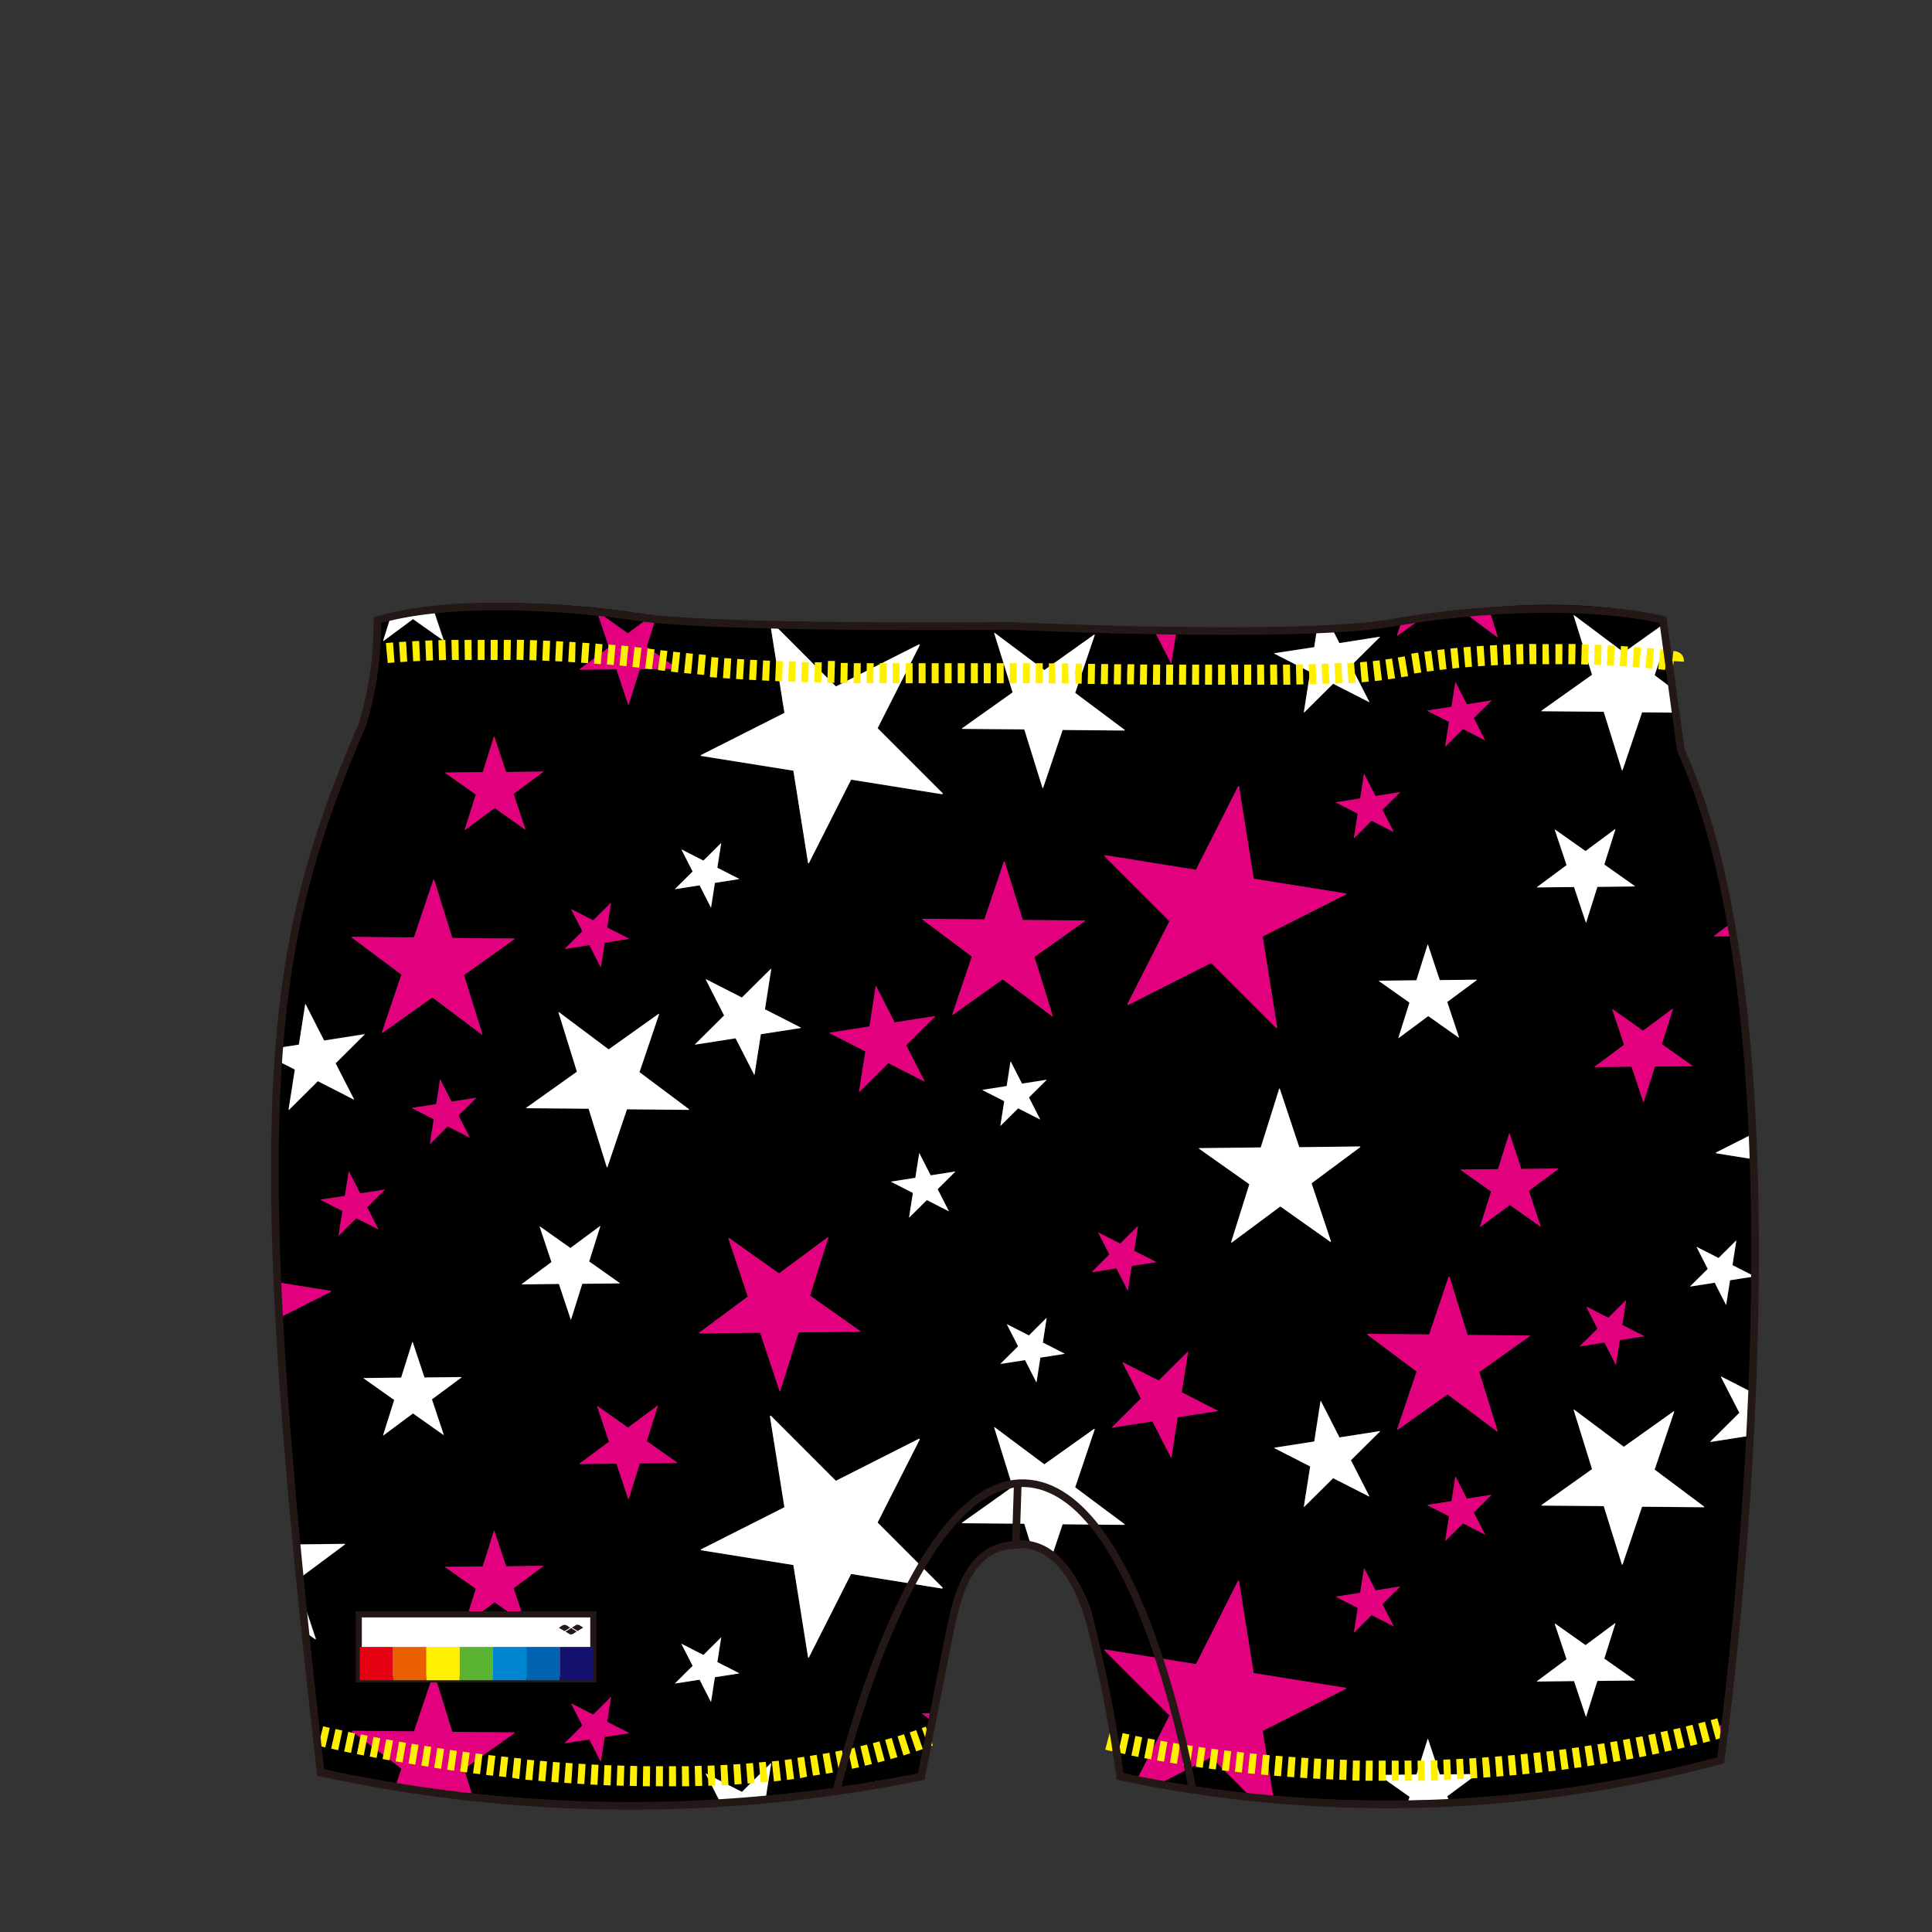 <svg xmlns="http://www.w3.org/2000/svg" viewBox="3 24 63 63">
  <rect x="3" y="24" width="63" height="63" fill="#333333" stroke="none"/>
  <title>OAT-7063_back</title>
  <g id="a-color"><polygon points="19.464 50.665 19.464 49.695 19.204 49.888 19.464 50.665"/><polygon points="19.204 75.791 19.464 76.568 19.464 75.598 19.204 75.791"/><path d="M40.936,82.093c.686.123,1.612.266,2.734.386L42.495,81.3Z"/><polygon points="57.63 46.522 57.387 44.743 56.956 46.018 57.63 46.522"/><path d="M51.544,43.823l.294.945-.011.014L50.651,43.9q-.534.054-1.106.132l-.967.687-.022-.007.19-.561-.332.054a18.8,18.8,0,0,1-2.028.192l.291.571,1.316-.206.008.008-.949.942.6,1.17-.007.013-1.172-.6-.943.937-.013-.007.206-1.313-1.172-.6.007-.013,1.3-.2.107-.684c-1.4.058-3.039.06-4.581.039L41.2,45.635l-.012,0-.605-1.187-1.316.206-.008-.008.226-.224c-1.962-.05-3.43-.119-3.43-.119s-4.3.044-7.918-.044l2.125,2.127,2.712-1.373.024.024-1.375,2.711,2.127,2.129-.024.024-2.967-.475-1.381,2.729-.024-.012-.479-3.01-3.01-.481-.012-.024,2.73-1.379-.473-2.967.022-.022c-1.46-.035-2.808-.092-3.719-.182l-.32,1.017,1,.705-.006.009-1.218.014L23.5,46.982l-.01,0-.386-1.16-1.2.014-.008-.011.966-.717-.385-1.153.011-.008.992.7.8-.591c-.142-.015-.276-.031-.392-.048a28.225,28.225,0,0,0-6.777-.231l.368,1.1-.011.008-.992-.7-.966.717-.008-.011L15.773,44c-.134.032-.266.065-.392.1A11.513,11.513,0,0,1,14.9,47.49a30.518,30.518,0,0,0-2.732,10.661l.58-.091.206-1.321.012,0,.605,1.187,1.316-.206.008.008-.949.942.6,1.17-.007.013-1.172-.6-.943.937-.013-.007.206-1.313-.481-.245a66.259,66.259,0,0,0-.012,7.2l1.663.266.012.024-1.621.819c.118,2.173.307,4.624.574,7.424l1.491-.018.014.018-1.4,1.042q.049.5.1,1.008l.345,1.032-.018.013-.236-.167c.145,1.387.305,2.849.482,4.4,0,0,.887.221,2.4.465l.163-.484-1.615-1.208.007-.022,2.017.019.639-1.892.022.007.591,1.9,2.029.017v.018L18.13,81.684l.248.8a49.906,49.906,0,0,0,8.079.232l-.443-.868.007-.013,1.172.6.943-.937.013.007-.173,1.1c1.164-.1,2.358-.258,3.568-.475l.012-.077.012,0,.033.065c.5-.091,1-.189,1.507-.3l.326-1.663-.359-.268.007-.021.408,0c.2-1,.417-2.119.515-2.613.259-1.291.619-2.941,2.165-2.991a1.141,1.141,0,0,1,.407,0l-.178-.573-2.029-.017v-.018l1.648-1.171-.6-1.931.011-.014,1.624,1.217L38.678,70.6l.022.007L38.061,72.5,39.676,73.7l-.007.021-2.017-.019-.3.893a4.51,4.51,0,0,1,1.4,2.758,42.845,42.845,0,0,1,.841,4.46s.188.047.529.119l1.011-1.995-2.127-2.129.024-.024L42,78.264l1.381-2.729.024.012.479,3.01,3.01.481.012.024-2.73,1.379.338,2.118c1.286.112,2.775.183,4.41.162l.04-.126-1-.705.006-.009,1.219-.014.366-1.162.01,0,.386,1.16,1.2-.014.008.011-.966.717.037.109a39.321,39.321,0,0,0,8.948-1.4s.043-.307.112-.859l-.382,0-.014-.018.437-.325c.208-1.718.578-5.132.8-9.2l-.037-.073-1.316.206-.008-.008.949-.942-.6-1.17.007-.013,1.072.547c.1-2.429.142-5.035.058-7.621l-1.292-.207-.012-.024,1.27-.642a55.992,55.992,0,0,0-.617-6.414l-.7.008-.014-.018.629-.467a23.457,23.457,0,0,0-1.643-5.693l-.152-1.117-1.18-.011-.639,1.892-.022-.007-.591-1.9-2.029-.017v-.018L54.914,46l-.6-1.931.011-.014,1.624,1.217,1.377-.979-.026-.189A18.912,18.912,0,0,0,51.544,43.823Zm.3,18.3.366-1.162.01,0,.386,1.16,1.2-.014.008.011-.966.717.385,1.153-.011.008-.992-.7-.966.717L51.262,64l.361-1.146-1-.705.006-.009Zm-2.3-14.954.787-.123.125-.8h.007l.367.72.8-.125,0,.005-.576.571.362.71,0,.008-.711-.363-.572.568-.008,0,.125-.8-.711-.363Zm.008,7.634.01,0,.386,1.16,1.2-.014.008.011-.966.717.385,1.153-.011.008-.992-.7-.966.717-.008-.011.361-1.146-1-.705.006-.009,1.219-.014ZM46.566,50.16l.787-.123.125-.8h.007l.367.72.8-.125,0,.005-.576.571.362.71,0,.008-.711-.363-.572.568-.008,0,.125-.8-.711-.363ZM42,52.361l1.381-2.729.024.012.479,3.01,3.01.481.012.024-2.73,1.379.473,2.967-.024.024L42.495,55.4l-2.712,1.373-.024-.024,1.375-2.711L39.006,51.91l.024-.024Zm-7.626-4.612,1.648-1.171-.6-1.931.011-.014,1.624,1.217,1.625-1.155.022.007-.639,1.892L39.676,47.8l-.007.021L37.652,47.8,37.014,49.7l-.022-.007-.591-1.9-2.029-.017Zm-4.32,9.925,1.3-.2.206-1.321.012,0,.605,1.187,1.316-.206.008.008-.949.942.6,1.17-.007.013-1.172-.6-.943.937-.013-.007.206-1.313-1.172-.6ZM30,64.341l.014.018-.595,1.889L31.06,67.41l-.01.015-2.008.023-.6,1.916-.017.005-.637-1.913-1.98.023-.014-.018,1.592-1.182-.634-1.9.018-.013L28.4,65.523Zm-1.859-8.75.013.007-.206,1.313,1.172.6-.007.013-1.3.2L27.6,59.046l-.012,0-.605-1.187-1.316.206-.008-.008.949-.942-.6-1.17.007-.013,1.172.6Zm-2.552-3.173-.362-.71,0-.008.711.363.572-.568.008,0-.125.8.711.363,0,.008-.787.123-.125.8H26.18l-.367-.72-.8.125,0-.005Zm-3.956,1.239,0-.008.711.363.572-.568.008,0-.125.8.711.363,0,.008-.787.123-.125.8h-.007l-.367-.72-.8.125,0-.005.576-.571ZM21.223,57l1.624,1.217,1.624-1.155.022.007-.639,1.892,1.615,1.208-.007.021-2.017-.019-.639,1.892-.022-.007-.591-1.9-2.029-.017v-.018l1.648-1.171-.6-1.931Zm-3.7-7.809,1.218-.014.366-1.162.01,0,.386,1.16,1.2-.014.008.011-.966.717.385,1.153-.011.008-.992-.7-.966.717-.008-.011.361-1.146-1-.705Zm-3.05,5.38.007-.022,2.017.019.639-1.892.022.007.591,1.9,2.029.017v.018L18.13,55.8l.6,1.931-.011.014L17.1,56.524l-1.624,1.155-.022-.007.639-1.892Zm3.841,6.513,0,.008-.711-.363-.572.568-.008,0,.125-.8-.711-.363,0-.008L17.225,60l.125-.8h.007l.367.72.8-.125,0,.005-.576.571Zm-4.266,3.2-.008,0,.125-.8-.711-.363,0-.008L14.246,63l.125-.8h.007l.367.72.8-.125,0,.005-.576.571.362.71,0,.008-.711-.363Zm3.411,6.5-.992-.7-.966.717-.008-.011.361-1.146-1-.705.006-.009,1.218-.014.366-1.162.01,0,.386,1.16,1.2-.014.008.011-.966.717.385,1.153Zm2.673,6.15-.011.008-.992-.7-.966.717-.008-.011.361-1.146-1-.705.006-.009,1.218-.014.366-1.162.01,0,.386,1.16,1.2-.014.008.011-.966.717Zm-.109-11.06-.008-.011.966-.717L20.6,64l.011-.008.992.7.966-.717.008.011-.361,1.146,1,.705-.006.009-1.219.014-.366,1.162-.01,0-.386-1.16Zm3.482,14.635-.787.123-.125.8h-.007l-.367-.72-.8.125,0-.005.576-.571-.362-.71,0-.008.711.363.572-.568.008,0-.125.8.711.363Zm.358-8.8L23.5,72.885l-.01,0-.386-1.16-1.2.014-.008-.011.966-.717-.385-1.153.011-.008.992.7.966-.717.008.011-.361,1.146,1,.705-.006.009ZM27.1,78.569l-.787.123-.125.8H26.18l-.367-.72-.8.125,0-.005.576-.571-.362-.71,0-.008.711.363.572-.568.008,0-.125.8.711.363ZM33.721,75.8l-2.967-.475-1.381,2.729-.024-.012-.479-3.01-3.01-.481-.012-.024,2.73-1.379-.473-2.967.024-.024,2.127,2.129,2.712-1.373.024.024-1.375,2.711,2.127,2.129Zm-.146-13.024.362.71,0,.008-.711-.363-.572.568-.008,0,.125-.8-.711-.363,0-.008.787-.123.125-.8h.007l.367.72.8-.125,0,.005Zm1.46-3.232,0-.008.787-.123.125-.8h.007l.367.72.8-.125.005.005-.576.571.362.71,0,.008-.711-.363-.572.568-.008,0,.125-.8Zm2.677,8.6-.787.123-.125.8h-.007l-.367-.72-.8.125-.005-.005L36.2,67.9l-.362-.71,0-.008.711.363.572-.568.008,0-.125.8.711.363Zm.668-14.114-1.648,1.171.6,1.931-.011.014L35.7,55.935,34.073,57.09l-.022-.007.639-1.892-1.615-1.208.007-.021,2.017.019.639-1.892.022.007.591,1.9,2.029.017Zm.225,11.451-.005-.005.576-.571-.362-.71,0-.008.711.363.572-.568.008,0-.125.8.711.363,0,.008-.787.123-.125.8h-.007l-.367-.72ZM42.7,70.014l-1.3.2L41.2,71.537l-.012,0-.605-1.187-1.316.206-.008-.008L40.2,69.6l-.6-1.17.007-.013,1.172.6.943-.937.013.007L41.535,69.4l1.172.6Zm.458-5.49-.014-.018.595-1.889-1.647-1.163.01-.015,2.008-.023.6-1.916.017-.005.637,1.913,1.98-.023.014.018-1.592,1.182.635,1.9-.018.013L44.75,63.342Zm2.371,8.615-.013-.007.206-1.313-1.172-.6.007-.013,1.3-.2.206-1.321.012,0,.605,1.187,1.316-.206.008.008-.949.942.6,1.17-.007.013-1.172-.6Zm2.914,3.883,0,.008-.711-.363-.572.568-.008,0,.125-.8-.711-.363,0-.008.787-.123.125-.8h.007l.367.72.8-.125,0,.005-.576.571Zm2.979-2.991,0,.008-.711-.363-.572.568-.008,0,.125-.8-.711-.363,0-.008.787-.123.125-.8h.007l.367.72.8-.125,0,.005-.576.571Zm1.464-6.461L51.237,68.74l.6,1.931-.011.014L50.2,69.468l-1.624,1.155-.022-.007.639-1.892L47.58,67.517l.007-.021,2.017.019.639-1.892.022.007.591,1.9,2.029.017ZM56.308,78.8l-1.219.014-.366,1.162-.01,0-.386-1.16-1.2.014-.008-.011.966-.717L53.7,76.951l.011-.008.992.7.966-.717.008.011-.361,1.146,1,.705Zm2.256-5.649-2.017-.019-.639,1.892-.022-.007-.591-1.9L53.266,73.1v-.018l1.648-1.171-.6-1.931.011-.014,1.624,1.217,1.625-1.155.022.007-.639,1.892,1.615,1.208ZM54.73,66.616l0-.008.711.363.572-.568.008,0-.125.8.711.363,0,.008-.787.123-.125.8h-.007l-.367-.72-.8.125-.005-.005.576-.571Zm3.6-1.957.711.363.572-.568.008,0-.125.8.711.363,0,.008-.787.123-.125.8h-.007l-.367-.72-.8.125,0-.005.576-.571-.362-.71ZM56.577,57.61l.966-.717.008.011-.361,1.146,1,.705-.006.009-1.218.014L56.6,59.94l-.01,0-.386-1.16L55,58.8l-.008-.011.966-.717-.385-1.153.011-.008ZM53.7,51.058l.011-.008.992.7.966-.717.008.011-.361,1.146,1,.705-.006.009-1.219.014-.366,1.162-.01,0-.386-1.16-1.2.014-.008-.011.966-.717Z"/>
  </g>
  <g id="b-color"><polygon points="39.771 66.081 39.778 66.082 39.903 65.281 40.691 65.158 40.695 65.15 39.984 64.787 40.109 63.99 40.101 63.986 39.529 64.554 38.818 64.191 38.814 64.199 39.176 64.909 38.6 65.481 38.605 65.486 39.404 65.361 39.771 66.081" style="fill:#e3007f"/><polygon points="35.76 52.097 35.738 52.089 35.099 53.981 33.083 53.962 33.076 53.983 34.691 55.191 34.052 57.083 34.073 57.09 35.698 55.935 37.322 57.152 37.333 57.137 36.732 55.207 38.381 54.035 38.381 54.017 36.351 54 35.76 52.097" style="fill:#e3007f"/><polygon points="33.489 57.133 32.173 57.339 31.567 56.152 31.556 56.15 31.35 57.471 30.052 57.674 30.045 57.687 31.217 58.285 31.011 59.598 31.024 59.605 31.966 58.668 33.138 59.266 33.145 59.253 32.548 58.083 33.497 57.141 33.489 57.133" style="fill:#e3007f"/><polygon points="47.148 51.328 47.156 51.332 47.727 50.763 48.438 51.126 48.443 51.118 48.08 50.408 48.656 49.837 48.651 49.832 47.853 49.957 47.485 49.237 47.478 49.235 47.353 50.037 46.566 50.16 46.562 50.168 47.273 50.531 47.148 51.328" style="fill:#e3007f"/><polygon points="24.45 69.848 24.441 69.837 23.475 70.554 22.483 69.852 22.472 69.861 22.857 71.013 21.891 71.731 21.899 71.742 23.101 71.728 23.487 72.888 23.497 72.885 23.863 71.722 25.082 71.708 25.088 71.699 24.089 70.994 24.45 69.848" style="fill:#e3007f"/><polygon points="30.009 64.359 29.995 64.341 28.403 65.523 26.767 64.366 26.749 64.38 27.384 66.28 25.791 67.462 25.805 67.48 27.785 67.457 28.422 69.37 28.439 69.364 29.042 67.448 31.05 67.425 31.06 67.41 29.414 66.248 30.009 64.359" style="fill:#e3007f"/><polygon points="50.126 48.336 50.134 48.341 50.706 47.772 51.417 48.135 51.421 48.127 51.059 47.417 51.635 46.846 51.63 46.84 50.831 46.965 50.464 46.245 50.457 46.244 50.332 47.046 49.544 47.169 49.54 47.177 50.251 47.54 50.126 48.336" style="fill:#e3007f"/><polygon points="46.904 53.159 46.892 53.135 43.882 52.654 43.403 49.644 43.379 49.631 41.997 52.361 39.031 51.886 39.006 51.91 41.133 54.039 39.759 56.75 39.783 56.774 42.495 55.401 44.622 57.53 44.647 57.506 44.174 54.538 46.904 53.159" style="fill:#e3007f"/><polygon points="53.812 62.104 52.611 62.118 52.225 60.957 52.214 60.961 51.849 62.123 50.63 62.137 50.624 62.146 51.623 62.852 51.262 63.997 51.27 64.008 52.236 63.291 53.228 63.993 53.239 63.985 52.855 62.832 53.821 62.115 53.812 62.104" style="fill:#e3007f"/><polygon points="50.265 65.63 50.243 65.622 49.604 67.514 47.588 67.495 47.58 67.517 49.195 68.725 48.557 70.616 48.578 70.623 50.203 69.468 51.827 70.685 51.838 70.671 51.237 68.74 52.885 67.569 52.885 67.551 50.856 67.533 50.265 65.63" style="fill:#e3007f"/><polygon points="41.741 68.089 41.728 68.082 40.785 69.019 39.613 68.421 39.607 68.434 40.203 69.604 39.254 70.546 39.262 70.555 40.579 70.349 41.184 71.536 41.196 71.537 41.402 70.216 42.7 70.014 42.707 70 41.535 69.402 41.741 68.089" style="fill:#e3007f"/><polygon points="57.551 56.904 57.543 56.893 56.577 57.61 55.585 56.908 55.574 56.916 55.959 58.069 54.993 58.786 55.001 58.797 56.202 58.783 56.589 59.944 56.599 59.94 56.965 58.778 58.183 58.764 58.19 58.755 57.191 58.05 57.551 56.904" style="fill:#e3007f"/><polygon points="56.025 66.407 56.017 66.402 55.445 66.971 54.734 66.608 54.73 66.616 55.092 67.326 54.516 67.897 54.521 67.902 55.32 67.778 55.687 68.498 55.694 68.499 55.819 67.697 56.607 67.574 56.611 67.566 55.9 67.203 56.025 66.407" style="fill:#e3007f"/><polygon points="51.63 72.743 50.831 72.868 50.464 72.148 50.457 72.147 50.332 72.949 49.544 73.072 49.54 73.08 50.251 73.443 50.126 74.239 50.134 74.243 50.706 73.675 51.417 74.038 51.421 74.03 51.059 73.32 51.635 72.748 51.63 72.743" style="fill:#e3007f"/><polygon points="22.923 79.351 22.915 79.347 22.343 79.915 21.632 79.552 21.628 79.56 21.99 80.27 21.414 80.842 21.419 80.847 22.218 80.722 22.585 81.442 22.592 81.443 22.718 80.641 23.505 80.519 23.509 80.51 22.798 80.147 22.923 79.351" style="fill:#e3007f"/><polygon points="47.853 75.86 47.485 75.139 47.478 75.138 47.353 75.94 46.566 76.063 46.562 76.071 47.273 76.434 47.148 77.231 47.156 77.235 47.727 76.666 48.438 77.029 48.443 77.021 48.08 76.311 48.656 75.74 48.651 75.735 47.853 75.86" style="fill:#e3007f"/><polygon points="21.419 54.944 22.218 54.819 22.585 55.539 22.592 55.54 22.718 54.739 23.505 54.616 23.509 54.608 22.798 54.245 22.923 53.448 22.915 53.444 22.343 54.012 21.632 53.649 21.628 53.658 21.99 54.367 21.414 54.939 21.419 54.944" style="fill:#e3007f"/><path d="M22.483,43.95l-.011.008.385,1.153-.966.717.008.011,1.2-.014.386,1.16.01,0,.366-1.162,1.218-.014.006-.009-1-.705.32-1.017-.137-.015-.8.591Z" style="fill:#e3007f"/><polygon points="19.504 49.173 19.118 48.013 19.107 48.016 18.742 49.179 17.523 49.193 17.517 49.202 18.516 49.907 18.155 51.053 18.163 51.064 19.129 50.347 20.122 51.049 20.132 51.041 19.748 49.888 20.714 49.17 20.705 49.159 19.504 49.173" style="fill:#e3007f"/><path d="M13.785,66.093l-1.663-.266q.024.542.055,1.109l1.621-.819Z" style="fill:#e3007f"/><path d="M48.578,44.721l.967-.687q-.39.053-.8.119l-.19.561Z" style="fill:#e3007f"/><path d="M58.907,80.436l.382,0q.019-.156.041-.339l-.437.325Z" style="fill:#e3007f"/><path d="M19.778,80.513v-.018l-2.029-.017-.591-1.9-.022-.007L16.5,80.458l-2.017-.019-.007.022,1.615,1.208-.163.484c.694.112,1.519.228,2.453.33l-.248-.8Z" style="fill:#e3007f"/><path d="M58.907,54.536l.7-.008c-.026-.16-.053-.319-.081-.477l-.629.467Z" style="fill:#e3007f"/><path d="M51.838,44.768l-.294-.945q-.431.031-.893.078l1.176.881Z" style="fill:#e3007f"/><path d="M39.262,44.652l1.316-.206.605,1.187.012,0,.184-1.178c-.661-.009-1.3-.022-1.9-.037l-.226.224Z" style="fill:#e3007f"/><polygon points="18.31 61.094 18.314 61.085 17.952 60.376 18.528 59.804 18.523 59.799 17.724 59.924 17.357 59.204 17.35 59.203 17.225 60.004 16.437 60.127 16.433 60.135 17.144 60.498 17.019 61.295 17.027 61.299 17.599 60.731 18.31 61.094" style="fill:#e3007f"/><polygon points="20.705 75.062 19.504 75.076 19.118 73.916 19.107 73.919 18.742 75.082 17.523 75.096 17.517 75.105 18.516 75.81 18.155 76.956 18.163 76.967 19.129 76.25 20.122 76.952 20.132 76.943 19.748 75.791 20.714 75.073 20.705 75.062" style="fill:#e3007f"/><polygon points="15.544 62.79 14.746 62.915 14.378 62.195 14.371 62.194 14.246 62.996 13.459 63.119 13.455 63.127 14.166 63.49 14.041 64.286 14.049 64.29 14.621 63.722 15.331 64.085 15.336 64.077 14.973 63.367 15.549 62.795 15.544 62.79" style="fill:#e3007f"/><path d="M33.076,79.886l.359.268.056-.286-.408,0Z" style="fill:#e3007f"/><polygon points="15.45 57.672 15.471 57.679 17.096 56.524 18.72 57.741 18.731 57.726 18.13 55.796 19.778 54.624 19.778 54.606 17.749 54.589 17.158 52.685 17.136 52.678 16.497 54.57 14.481 54.551 14.473 54.572 16.088 55.78 15.45 57.672" style="fill:#e3007f"/><path d="M31.556,82.053l-.012.077.057-.01-.033-.065Z" style="fill:#e3007f"/><path d="M46.9,79.062l-.012-.024-3.01-.481-.479-3.01-.024-.012L42,78.264l-2.967-.475-.024.024,2.127,2.129-1.011,1.995c.212.044.484.1.814.157l1.559-.789,1.174,1.175c.269.029.552.055.842.08l-.338-2.118Z" style="fill:#e3007f"/></g><g id="c-color"><polygon points="43.145 64.506 43.158 64.524 44.75 63.342 46.386 64.498 46.404 64.485 45.769 62.585 47.362 61.403 47.348 61.384 45.368 61.408 44.731 59.495 44.714 59.5 44.111 61.416 42.103 61.439 42.093 61.454 43.739 62.617 43.145 64.506" style="fill:#fff"/><polygon points="26.517 77.402 26.509 77.398 25.937 77.966 25.227 77.603 25.222 77.611 25.585 78.321 25.009 78.893 25.014 78.898 25.812 78.773 26.18 79.493 26.187 79.494 26.312 78.692 27.099 78.569 27.103 78.561 26.392 78.198 26.517 77.402" style="fill:#fff"/><polygon points="36.992 49.688 37.014 49.695 37.652 47.804 39.669 47.822 39.676 47.801 38.061 46.593 38.7 44.702 38.678 44.694 37.054 45.849 35.43 44.633 35.419 44.647 36.019 46.578 34.371 47.749 34.371 47.767 36.4 47.784 36.992 49.688" style="fill:#fff"/><polygon points="48.6 57.839 48.608 57.85 49.574 57.133 50.566 57.835 50.577 57.827 50.193 56.674 51.159 55.957 51.15 55.945 49.949 55.96 49.563 54.799 49.552 54.803 49.187 55.965 47.968 55.979 47.962 55.988 48.961 56.693 48.6 57.839" style="fill:#fff"/><polygon points="54.327 52.925 54.713 54.085 54.723 54.082 55.089 52.92 56.308 52.906 56.314 52.897 55.315 52.191 55.676 51.045 55.668 51.034 54.702 51.752 53.709 51.05 53.698 51.058 54.083 52.211 53.117 52.928 53.125 52.939 54.327 52.925" style="fill:#fff"/><polygon points="46.073 69.685 46.061 69.683 45.855 71.004 44.557 71.207 44.55 71.22 45.722 71.819 45.516 73.132 45.529 73.138 46.472 72.202 47.643 72.8 47.65 72.786 47.053 71.616 48.003 70.674 47.994 70.666 46.678 70.872 46.073 69.685" style="fill:#fff"/><polygon points="54.327 78.819 54.713 79.979 54.723 79.976 55.089 78.813 56.308 78.799 56.314 78.79 55.315 78.085 55.676 76.939 55.668 76.928 54.702 77.645 53.709 76.943 53.698 76.951 54.083 78.104 53.117 78.822 53.125 78.833 54.327 78.819" style="fill:#fff"/><polygon points="21.225 65.869 21.611 67.03 21.622 67.026 21.987 65.864 23.206 65.85 23.212 65.841 22.213 65.135 22.574 63.99 22.566 63.979 21.6 64.696 20.608 63.994 20.597 64.002 20.982 65.155 20.015 65.872 20.024 65.883 21.225 65.869" style="fill:#fff"/><polygon points="54.325 69.961 54.314 69.975 54.914 71.906 53.266 73.077 53.266 73.095 55.295 73.112 55.887 75.016 55.908 75.023 56.547 73.132 58.564 73.15 58.571 73.129 56.956 71.921 57.595 70.03 57.573 70.022 55.949 71.177 54.325 69.961" style="fill:#fff"/><polygon points="16.456 67.758 16.446 67.761 16.08 68.923 14.861 68.937 14.855 68.946 15.854 69.652 15.493 70.798 15.501 70.809 16.467 70.091 17.46 70.793 17.47 70.785 17.086 69.632 18.052 68.915 18.043 68.904 16.842 68.918 16.456 67.758" style="fill:#fff"/>
  <polygon points="22.785 62.057 22.806 62.065 23.445 60.173 25.462 60.192 25.469 60.17 23.854 58.963 24.493 57.071 24.471 57.064 22.847 58.219 21.223 57.002 21.212 57.017 21.812 58.947 20.164 60.119 20.164 60.137 22.193 60.154 22.785 62.057" style="fill:#fff"/><polygon points="25.014 52.995 25.812 52.87 26.18 53.59 26.187 53.591 26.312 52.79 27.099 52.667 27.103 52.658 26.392 52.296 26.517 51.499 26.509 51.495 25.937 52.063 25.227 51.7 25.222 51.708 25.585 52.418 25.009 52.99 25.014 52.995" style="fill:#fff"/><polygon points="32.643 63.697 32.651 63.701 33.223 63.133 33.934 63.496 33.938 63.488 33.576 62.778 34.152 62.206 34.147 62.201 33.348 62.326 32.981 61.606 32.973 61.605 32.848 62.407 32.061 62.53 32.057 62.538 32.768 62.901 32.643 63.697" style="fill:#fff"/><polygon points="28.105 70.182 28.578 73.149 25.848 74.528 25.86 74.552 28.87 75.034 29.349 78.044 29.373 78.056 30.754 75.326 33.721 75.802 33.746 75.777 31.618 73.648 32.993 70.937 32.969 70.913 30.257 72.286 28.13 70.157 28.105 70.182" style="fill:#fff"/><polygon points="26.015 55.943 26.612 57.113 25.663 58.055 25.671 58.064 26.987 57.858 27.593 59.045 27.604 59.046 27.811 57.725 29.108 57.523 29.115 57.509 27.944 56.911 28.149 55.598 28.136 55.591 27.193 56.528 26.022 55.93 26.015 55.943" style="fill:#fff"/><path d="M13.3,77.443l-.345-1.032q.044.434.091.879l.236.167Z" style="fill:#fff"/><path d="M28.136,81.494l-.943.937-1.172-.6-.007.013.443.868q.749-.041,1.518-.11l.173-1.1Z" style="fill:#fff"/><path d="M51.159,81.859l-.008-.011-1.2.014-.386-1.16-.01,0-.366,1.162-1.219.014-.006.009,1,.705-.04.126q.64-.008,1.308-.036l-.037-.109Z" style="fill:#fff"/><path d="M39.669,73.725l.007-.021L38.061,72.5,38.7,70.6l-.022-.007-1.625,1.155L35.43,70.536l-.011.014.6,1.931-1.648,1.171v.018l2.029.017.178.573a1.674,1.674,0,0,1,.773.339l.3-.893Z" style="fill:#fff"/><path d="M15.5,44.906l.966-.717.992.7.011-.008-.368-1.1A11.319,11.319,0,0,0,15.774,44l-.281.891Z" style="fill:#fff"/><path d="M12.409,60.187l.013.007.943-.937,1.172.6.007-.013-.6-1.17.949-.942-.008-.008-1.316.206-.605-1.187-.012,0-.206,1.321-.58.091q-.018.236-.034.478l.481.245Z" style="fill:#fff"/><path d="M14.241,74.343l-1.491.018c.033.342.066.69.1,1.043l1.4-1.042Z" style="fill:#fff"/><polygon points="28.578 47.246 25.848 48.625 25.86 48.65 28.87 49.131 29.349 52.141 29.373 52.153 30.754 49.424 33.721 49.899 33.746 49.874 31.618 47.746 32.993 45.034 32.969 45.01 30.257 46.383 28.132 44.256 28.128 44.256 28.105 44.279 28.578 47.246" style="fill:#fff"/><polygon points="58.115 65.953 58.914 65.828 59.281 66.549 59.288 66.55 59.414 65.748 60.201 65.625 60.205 65.617 59.494 65.254 59.619 64.457 59.611 64.453 59.039 65.022 58.328 64.659 58.324 64.667 58.686 65.377 58.11 65.948 58.115 65.953" style="fill:#fff"/><polygon points="35.63 60.71 36.201 60.142 36.912 60.505 36.917 60.496 36.554 59.787 37.13 59.215 37.125 59.21 36.327 59.335 35.959 58.615 35.952 58.614 35.827 59.415 35.04 59.538 35.036 59.546 35.746 59.909 35.621 60.706 35.63 60.71" style="fill:#fff"/><polygon points="37.13 66.981 37.122 66.977 36.551 67.546 35.84 67.183 35.835 67.191 36.198 67.901 35.622 68.472 35.627 68.477 36.425 68.352 36.793 69.073 36.8 69.074 36.925 68.272 37.712 68.149 37.716 68.141 37.006 67.778 37.13 66.981" style="fill:#fff"/><path d="M58.962,61.608l1.292.207q-.014-.437-.033-.873l-1.27.642Z" style="fill:#fff"/><path d="M59.117,68.9l.6,1.17-.949.942.008.008,1.316-.206.037.073q.038-.714.07-1.453l-1.072-.547Z" style="fill:#fff"/><path d="M44.557,45.3l-.007.013,1.172.6-.206,1.313.013.007.943-.937,1.172.6.007-.013-.6-1.17L48,44.772l-.008-.008-1.316.206-.291-.571-.425.02-.107.684Z" style="fill:#fff"/><polygon points="54.325 44.058 54.314 44.072 54.914 46.003 53.266 47.174 53.266 47.192 55.295 47.21 55.887 49.113 55.908 49.12 56.547 47.229 57.728 47.24 57.63 46.522 56.956 46.018 57.387 44.743 57.326 44.295 55.949 45.275 54.325 44.058" style="fill:#fff"/>
  </g>
<g id="d-color"><path d="M24.616,82.247h-.229l.005-.654h.225Zm.2,0,0-.654h.225l.005.654Zm-.626,0-.228,0,.012-.654.224,0Zm1.053,0-.009-.654.224,0,.014.654Zm-1.48-.006-.228-.006.018-.654.225.006Zm1.907,0-.016-.654.224-.007.022.654Zm-2.334-.009-.228-.008.024-.654.226.008Zm2.762,0-.025-.654.224-.009.029.654Zm-3.188-.011-.229-.01.03-.654.225.01Zm3.616-.007-.033-.653.224-.012.037.653Zm-4.043-.012-.228-.012.037-.653.224.012Zm4.471-.012-.041-.653.224-.015.046.653Zm-4.9-.012-.227-.014.041-.653.226.014Zm5.326-.018-.051-.652.225-.018.054.652Zm-5.751-.009-.229-.016.048-.652.224.016Zm6.178-.027-.06-.652.224-.021.064.651Zm-6.6,0-.228-.018.053-.652.225.018Zm-.426-.035-.227-.02.058-.652.225.02Zm7.457,0-.068-.651.223-.024.074.65Zm-7.881-.036-.228-.022.064-.651.224.021Zm8.308-.013-.078-.65.223-.028.084.649Zm-8.734-.029L19.7,81.97l.068-.651.225.024Zm9.16-.026L29,81.319l.222-.032.095.647ZM19.5,81.948l-.227-.025.074-.65.225.025Zm10.01-.043-.1-.647.221-.035.106.645Zm-10.434,0-.226-.027.079-.65.224.027Zm-.423-.052-.227-.029.084-.649.223.028Zm11.282-.013-.112-.645.221-.039.117.644Zm-11.706-.042-.226-.031.089-.648.224.03Zm12.13-.036-.123-.643.22-.043.129.641Zm-12.552-.022-.226-.032.094-.647.223.032Zm-.423-.061-.225-.034.1-.647.224.034Zm13.4,0-.136-.64.219-.048.143.638ZM16.965,81.61l-.225-.036.1-.646.223.035Zm14.241-.032-.15-.637.218-.052.157.635Zm-14.663-.035-.224-.037.107-.645.223.037Zm15.083-.068-.164-.633.216-.057.171.631Zm-15.5,0-.225-.039.113-.644.223.039ZM15.7,81.4l-.225-.041.119-.643.222.04Zm16.341-.036-.178-.63.215-.062.185.627Zm-16.761-.041-.224-.042.123-.643.222.042Zm-.419-.08-.224-.045.129-.641.222.044Zm17.6,0-.193-.625.212-.067.2.622Zm-18.014-.082-.225-.047.135-.64.22.046Zm18.427-.051-.209-.62.211-.073.217.617Zm-18.847-.037L13.8,81.02l.141-.639.221.048Zm-.419-.093-.227-.053.156-.635.217.051Zm19.674-.014-.225-.614.131-.049.232.612Z" style="fill:#fff000"/><path d="M48.383,82.067v-.654h.225l0,.654Zm-.2,0-.229,0,.006-.654.225,0Zm.626,0L48.8,81.41l.225,0,.01.654Zm-1.052,0-.23,0,.013-.654.224,0Zm1.48,0-.013-.654.225,0,.016.654Zm-1.908,0-.229-.006.019-.654.225.006Zm2.335-.006-.019-.654.225-.007.023.654ZM46.9,82.042l-.228-.008.024-.654.225.008Zm3.189-.008-.025-.654.225-.009.029.654Zm-3.616-.007-.228-.01.03-.653.226.01Zm4.043-.011-.032-.653.224-.012.036.653Zm-4.469-.009-.228-.012.037-.653.225.012Zm4.9-.014-.038-.653.225-.014.041.653Zm-5.323-.01-.228-.015.043-.653.225.014Zm5.749-.017-.044-.653.21-.015.039.325.023.326ZM45.2,81.954l-.229-.017.05-.652.224.016Zm6.6-.02-.051-.652.224-.018.054.652Zm-7.027-.012-.228-.019.056-.652.224.019Zm7.453-.023-.057-.652.223-.02.062.651Zm-7.879-.013-.228-.021.061-.651.224.021Zm8.3-.027-.065-.651.224-.023.068.651Zm-8.731-.013-.226-.023.068-.651.225.023Zm9.156-.031L53,81.165l.223-.025.075.65ZM43.494,81.8l-.227-.025.074-.65.224.025ZM53.5,81.767l-.077-.65.223-.027.082.649ZM43.07,81.753l-.227-.027.081-.649.224.027Zm10.854-.04-.085-.649.223-.03.089.648ZM42.645,81.7l-.227-.03.087-.648.223.029Zm11.7-.045-.091-.648.223-.032.095.647Zm-12.125-.012-.227-.032.094-.647.222.032Zm12.548-.05-.1-.647.222-.034.1.646ZM41.8,81.583l-.225-.035.1-.646.223.034Zm13.395-.055-.105-.646.222-.037.109.645Zm-13.817-.011-.225-.037.107-.645.223.037Zm14.238-.06-.111-.645.221-.039.116.644Zm-14.66-.01-.226-.04.116-.644.221.039Zm15.082-.065-.119-.643.221-.041.122.643Zm-15.5-.01-.225-.042.123-.643.221.042Zm15.924-.07-.126-.642.221-.044.13.641Zm-16.344-.011-.225-.045.132-.641.22.045Zm16.763-.074-.133-.64.22-.046.137.64ZM39.69,81.2l-.225-.05.144-.638.218.048Zm17.6-.077-.141-.639.22-.049.144.638ZM39.269,81.11c-.15-.035-.228-.056-.228-.056l.166-.633s.075.02.213.052Zm18.441-.077-.148-.637.219-.051.151.636Zm.416-.1-.154-.636.218-.054.159.635Zm.415-.1-.162-.634.218-.056.165.633Zm.413-.108-.169-.632L59,80.031l.173.631Z" style="fill:#fff000"/><path d="M43.171,46.327l-.025-.654h.227v.654Zm-.224,0H42.72l0-.654h.227Zm.625,0,0-.654H43.8l0,.654Zm-1.05,0h-.228l.005-.654h.226Zm1.476,0-.005-.654.225,0,.008.654Zm-1.9,0-.227,0,.006-.654.226,0Zm2.327,0-.009-.654.226,0,.01.654Zm-2.752,0-.227,0,.008-.654.226,0Zm-.424,0-.227,0,.009-.654.226,0Zm3.6,0-.013-.654.226,0,.015.654Zm-4.026,0-.228,0,.01-.654.226,0Zm4.452-.005-.018-.654.226-.006.019.654Zm-4.877,0-.228,0,.012-.654.226,0Zm-.426-.007-.218,0,0-.327.014-.327.22,0Zm5.729,0-.023-.654.225-.008.026.654Zm-6.153,0-.228,0,.013-.654.226,0Zm-.424-.008-.228,0,.013-.654.226,0Zm7-.005-.029-.654.225-.01.032.653Zm-7.427,0-.228,0,.013-.654.226,0Zm-.425-.008-.2,0-.018-.327.029-.327.2,0Zm-.424-.008-.227,0,.01-.654.2,0Zm8.7,0-.036-.653.225-.013.04.653Zm-9.127,0-.226,0,.009-.654.2,0Zm-.424-.006-.226,0,.006-.654.228,0Zm-3.616,0v-.654h.227v.654Zm.424,0v-.654h.226v.654Zm-.622,0h-.227v-.654h.227Zm1.047,0v-.654h.227v.654Zm-1.471,0h-.227l0-.654h.227Zm1.9,0v-.654h.226l0,.654Zm1.92,0h-.225l0-.654h.229Zm-1.5,0v-.654h.226l0,.654Zm-2.745,0h-.226l0-.654h.227Zm3.169,0v-.654h.226l0,.654Zm.65,0h-.227v-.654h.227Zm-4.245,0-.227,0,.006-.654.227,0Zm-.425,0-.227,0,.008-.654.227,0Zm15.493,0-.045-.653.224-.016.05.652Zm-15.917,0-.228,0,.01-.654.227,0Zm-.427-.007-.228,0,.013-.654.226,0Zm-.426-.008-.228,0L30,45.552l.227,0Zm-.425-.01-.228-.006.018-.654.226.006Zm17.623-.008-.056-.652.222-.02.063.651Zm-18.05,0-.228-.007.022-.654.225.007Zm-.425-.014-.227-.008.024-.654.226.008Zm-.425-.016-.227-.009.028-.654.225.009Zm19.33-.009-.071-.65.221-.025.08.649Zm-19.755-.009-.227-.011.032-.653.225.011Zm-.424-.021-.229-.012.037-.653.225.012Zm-.427-.024-.227-.014.04-.653.226.014Zm21.036,0-.089-.648.217-.033.1.646Zm-21.462-.027-.227-.016.046-.652.225.015Zm-.426-.03-.228-.018.052-.652.225.017Zm22.319-.012-.115-.644.227-.039.109.645ZM25.96,46.007l-.227-.02.058-.652.224.02Zm-.426-.038-.227-.023.066-.651.224.022Zm14.22-.007.006-.327Zm9.363,0-.1-.646.228-.035.1.647Zm-11.06-.029.006-.327Zm-12.949-.005L24.88,45.9l.075-.65.223.025ZM49.531,45.9l-.089-.648.228-.03.084.649Zm-24.848-.022-.228-.029.085-.649.222.028Zm32.855-.006-.049-.006.039-.321.055,0Zm-7.592-.026-.078-.65.228-.026.072.65Zm7.35,0-.223-.024.066-.651.228.024-.037.337-.074,0,.074,0Zm-33.036-.02-.223-.028.079-.65.227.028ZM56.879,45.8l-.224-.02.057-.652.228.021Zm-6.517,0-.067-.651.228-.023.062.651Zm-26.519-.027-.223-.025.071-.65.227.026Zm32.617-.008-.224-.017.048-.652.228.018Zm-5.681-.005-.057-.652.228-.019L51,45.74Zm5.262-.026-.224-.015.04-.653.229.015Zm-32.615-.007L23.2,45.7l.065-.651.227.023Zm27.771,0-.047-.652.228-.016.043.653Zm4.424-.019-.225-.012.033-.653.229.012Zm-4-.008-.038-.653.229-.012.033.653Zm3.584-.013-.224-.01L55,45.022l.229.01Zm-32.193,0-.224-.02.057-.652.228.021Zm29.028-.007-.029-.654.229-.009.024.654Zm2.746-.009-.225-.007.019-.654.228.007Zm-2.327-.007-.02-.654L52.665,45l.015.654Zm1.906-.006-.225,0L54.148,45l.229,0Zm-1.486,0L52.864,45l.229,0,.008.654Zm1.066,0-.225,0,0-.654.229,0Zm-31.353,0-.224-.018.051-.652.228.019Zm30.707,0,0-.654H53.5l.016.654Zm-31.126-.032-.225-.016.044-.653.228.016Zm-6.53-.006-.059-.652.232-.018.048.652Zm6.111-.023-.225-.014.038-.653.2.012Zm-5.7-.008-.042-.653.229-.014.038.653Zm41.856-.01-.381-.024.04-.328C57.9,45.257,57.914,45.5,57.909,45.568Zm-36.58-.007-.225-.012.032-.653.228.012Zm-4.856-.008-.034-.653.228-.011.03.654Zm4.436-.013-.225-.009.026-.654.228.009Zm-4.015-.007-.027-.654.228-.009.025.654Zm3.594-.01-.225-.007.02-.654.228.007Zm-3.173-.005-.021-.654.228-.007.02.654Zm2.752-.008-.225-.005.014-.654.229.005Zm-2.331,0-.016-.654.229,0,.011.654Zm1.91,0-.225,0,.008-.654.229,0Zm-1.49,0-.009-.654.228,0,.006.654Zm1.067,0H19l0-.654h.229Zm-.645,0,0-.654H18.8v.654Z" style="fill:#fff000"/>
  </g>
  
  <defs>
    <path id="maskpath" d="M13.457,81.8a47.576,47.576,0,0,0,19.583.13s.7-3.56.9-4.562c.259-1.291.619-2.941,2.165-2.991,0,0,1.807-.467,2.581,3.092a42.828,42.828,0,0,1,.841,4.46A41.971,41.971,0,0,0,59.109,81.4s3.243-23.081-1.3-32.933l-.58-4.251s-3.186-.869-8.886.1c-3.15.531-12.364.094-12.364.094s-9.561.1-12.171-.288-6.254-.565-8.5.1a11.513,11.513,0,0,1-.482,3.383C11.735,54.8,10.941,59.829,13.457,81.8Z"></path>
  </defs>
  <clipPath id="clippath">
    <use xmlns:xlink="http://www.w3.org/1999/xlink" xlink:href="#maskpath" style="overflow:visible;"></use>
  </clipPath>
  <g class="mark-group">
  <g id="mark-k" style="clip-path:url(#clippath); opacity: 0;">
    <image height="18%" width="100%" xmlns:xlink="http://www.w3.org/1999/xlink" xlink:href="https://mark.arena-jp.com/simulation/servlet/MarkSample2?bcol=&amp;pos=K&amp;font=111&amp;col=YEL&amp;mark=ABCDEFGHIJKLMNOP" transform="matrix(1 0 0 1 4 53 )"></image>
  </g>
  <g id="mark-z" style="clip-path:url(#clippath); opacity: 0;">
    <image height="10%" width="100%" xmlns:xlink="http://www.w3.org/1999/xlink" xlink:href="https://mark.arena-jp.com/simulation/servlet/MarkSample2?bcol=R159&amp;pos=Z&amp;font=111&amp;col=ENJ&amp;mark=ABCDEFGH" transform="matrix(1 0 0 1 8 53 ), rotate(-30)"></image>
    <image height="10%" width="100%" xmlns:xlink="http://www.w3.org/1999/xlink" xlink:href="https://mark.arena-jp.com/simulation/servlet/MarkSample2?bcol=R159&amp;pos=Z&amp;font=111&amp;col=ENJ&amp;mark=ABCDEFGH" transform="matrix(1 0 0 1 14 57 ), rotate(60)"></image>
    <image height="10%" width="100%" xmlns:xlink="http://www.w3.org/1999/xlink" xlink:href="https://mark.arena-jp.com/simulation/servlet/MarkSample2?bcol=R159&amp;pos=Z&amp;font=111&amp;col=ENJ&amp;mark=ABCDEFGH" transform="matrix(1 0 0 1 -14 34 ), rotate(20)"></image>
    <image height="10%" width="100%" xmlns:xlink="http://www.w3.org/1999/xlink" xlink:href="https://mark.arena-jp.com/simulation/servlet/MarkSample2?bcol=R159&amp;pos=Z&amp;font=111&amp;col=ENJ&amp;mark=ABCDEFGH" transform="matrix(1 0 0 1 23 50 ), rotate(-10)"></image>
    <image height="10%" width="100%" xmlns:xlink="http://www.w3.org/1999/xlink" xlink:href="https://mark.arena-jp.com/simulation/servlet/MarkSample2?bcol=R159&amp;pos=Z&amp;font=111&amp;col=ENJ&amp;mark=ABCDEFGH" transform="matrix(1 0 0 1 25 31 ), rotate(55)"></image>
    <image height="10%" width="100%" xmlns:xlink="http://www.w3.org/1999/xlink" xlink:href="https://mark.arena-jp.com/simulation/servlet/MarkSample2?bcol=R159&amp;pos=Z&amp;font=111&amp;col=ENJ&amp;mark=ABCDEFGH" transform="matrix(1 0 0 1 38 72 ), rotate(-34)"></image>
    <image height="10%" width="100%" xmlns:xlink="http://www.w3.org/1999/xlink" xlink:href="https://mark.arena-jp.com/simulation/servlet/MarkSample2?bcol=R159&amp;pos=Z&amp;font=111&amp;col=ENJ&amp;mark=ABCDEFGH" transform="matrix(1 0 0 1 -21 60 ), rotate(-5)"></image>
    <image height="10%" width="100%" xmlns:xlink="http://www.w3.org/1999/xlink" xlink:href="https://mark.arena-jp.com/simulation/servlet/MarkSample2?bcol=R159&amp;pos=Z&amp;font=111&amp;col=ENJ&amp;mark=ABCDEFGH" transform="matrix(1 0 0 1 -7 80 ), rotate(-28)"></image>
    <image height="10%" width="100%" xmlns:xlink="http://www.w3.org/1999/xlink" xlink:href="https://mark.arena-jp.com/simulation/servlet/MarkSample2?bcol=R159&amp;pos=Z&amp;font=111&amp;col=ENJ&amp;mark=ABCDEFGH" transform="matrix(1 0 0 1 8 74 ), rotate(-5)"></image>
    <image height="10%" width="100%" xmlns:xlink="http://www.w3.org/1999/xlink" xlink:href="https://mark.arena-jp.com/simulation/servlet/MarkSample2?bcol=R159&amp;pos=Z&amp;font=111&amp;col=ENJ&amp;mark=ABCDEFGH" transform="matrix(1 0 0 1 26 101 ), rotate(-40)"></image>
    <image height="10%" width="100%" xmlns:xlink="http://www.w3.org/1999/xlink" xlink:href="https://mark.arena-jp.com/simulation/servlet/MarkSample2?bcol=R159&amp;pos=Z&amp;font=111&amp;col=ENJ&amp;mark=ABCDEFGH" transform="matrix(1 0 0 1 -28 70 ), rotate(10)"></image>
  </g>
  <g id="mark-x" style="clip-path:url(#clippath); opacity: 0;">

    <image height="20%" width="202%" xmlns:xlink="http://www.w3.org/1999/xlink" xlink:href="https://mark.arena-jp.com/simulation/servlet/MarkSample2?bcol=&amp;pos=X&amp;font=106&amp;col=PPL&amp;mark=ABCDEFGH" transform="matrix(1 0 0 1 0 45 ), rotate(0)"></image>

    <image height="20%" width="202%" xmlns:xlink="http://www.w3.org/1999/xlink" xlink:href="https://mark.arena-jp.com/simulation/servlet/MarkSample2?bcol=&amp;pos=X&amp;font=106&amp;col=PPL&amp;mark=ABCDEFGH" transform="matrix(1 0 0 1 10 60 ), rotate(0)"></image>

    <image height="20%" width="202%" xmlns:xlink="http://www.w3.org/1999/xlink" xlink:href="https://mark.arena-jp.com/simulation/servlet/MarkSample2?bcol=&amp;pos=X&amp;font=106&amp;col=PPL&amp;mark=ABCDEFGH" transform="matrix(1 0 0 1 0 75 ), rotate(0)"></image>

  </g>
  <g id="mark-y" style="clip-path:url(#clippath); opacity: 0;">      
    <image height="20%" width="202%" xmlns:xlink="http://www.w3.org/1999/xlink" xlink:href="https://mark.arena-jp.com/simulation/servlet/MarkSample2?bcol=R159&amp;pos=X&amp;font=106&amp;col=ORG&amp;mark=ABCDEFGH" transform="matrix(1 0 0 1 -20 84), rotate(-49)"></image>

    <image height="20%" width="202%" xmlns:xlink="http://www.w3.org/1999/xlink" xlink:href="https://mark.arena-jp.com/simulation/servlet/MarkSample2?bcol=R159&amp;pos=X&amp;font=106&amp;col=ORG&amp;mark=ABCDEFGH" transform="matrix(1 0 0 1 -16 100), rotate(-49)"></image>

    <image height="20%" width="202%" xmlns:xlink="http://www.w3.org/1999/xlink" xlink:href="https://mark.arena-jp.com/simulation/servlet/MarkSample2?bcol=R159&amp;pos=X&amp;font=106&amp;col=ORG&amp;mark=ABCDEFGH" transform="matrix(1 0 0 1 1 103), rotate(-49)"></image>

    <image height="20%" width="202%" xmlns:xlink="http://www.w3.org/1999/xlink" xlink:href="https://mark.arena-jp.com/simulation/servlet/MarkSample2?bcol=R159&amp;pos=X&amp;font=106&amp;col=ORG&amp;mark=ABCDEFGH" transform="matrix(1 0 0 1 6 120), rotate(-49)"></image>
  </g>
</g>
  
  <g id="no-change"><path d="M13.457,81.8a47.576,47.576,0,0,0,19.583.13s.7-3.56.9-4.562c.259-1.291.619-2.941,2.165-2.991,0,0,1.807-.467,2.581,3.092a42.828,42.828,0,0,1,.841,4.46A41.971,41.971,0,0,0,59.109,81.4s3.243-23.081-1.3-32.933l-.58-4.251s-3.186-.869-8.886.1c-3.15.531-12.364.094-12.364.094s-9.561.1-12.171-.288-6.254-.565-8.5.1a11.513,11.513,0,0,1-.482,3.383C11.735,54.8,10.941,59.829,13.457,81.8Z" style="fill:none;stroke:#231815;stroke-width:0.25px"/><rect x="14.699" y="76.642" width="7.649" height="2.121" style="fill:#fff;stroke:#231815;stroke-width:0.2px"/><path d="M21.469,77a.112.112,0,0,0-.059-.016A.117.117,0,0,0,21.35,77c-.014,0-.125.08-.125.08l.185.11.181-.114S21.478,77,21.469,77" style="fill:#231815;fill-rule:evenodd"/><path d="M21.894,76.994a.155.155,0,0,0-.059-.016.192.192,0,0,0-.062.016c-.01.008-.124.079-.124.079l.186.112.182-.112-.124-.079" style="fill:#231815;fill-rule:evenodd"/><path d="M21.441,77.206l.122.074a.134.134,0,0,0,.061.017.1.1,0,0,0,.059-.017l.123-.078-.182-.112Z" style="fill:#231815;fill-rule:evenodd"/><rect x="14.732" y="77.704" width="1.087" height="1.087" style="fill:#e50012"/><rect x="15.819" y="77.704" width="1.086" height="1.087" style="fill:#ea6000"/><rect x="16.905" y="77.704" width="1.085" height="1.087" style="fill:#fff000"/><rect x="17.99" y="77.704" width="1.087" height="1.087" style="fill:#5bb431"/><rect x="19.077" y="77.704" width="1.086" height="1.087" style="fill:#0085d0"/><rect x="20.163" y="77.704" width="1.088" height="1.087" style="fill:#0063b1"/><rect x="21.251" y="77.704" width="1.084" height="1.087" style="fill:#15126f"/><path d="M30.27,82.435s2.35-10.2,6.143-10.07,5.474,10.011,5.474,10.011" style="fill:none;stroke:#231815;stroke-miterlimit:10;stroke-width:0.25px"/><line x1="36.118" y1="74.492" x2="36.189" y2="72.357" style="fill:none;stroke:#231815;stroke-miterlimit:10;stroke-width:0.25px"/></g></svg>
